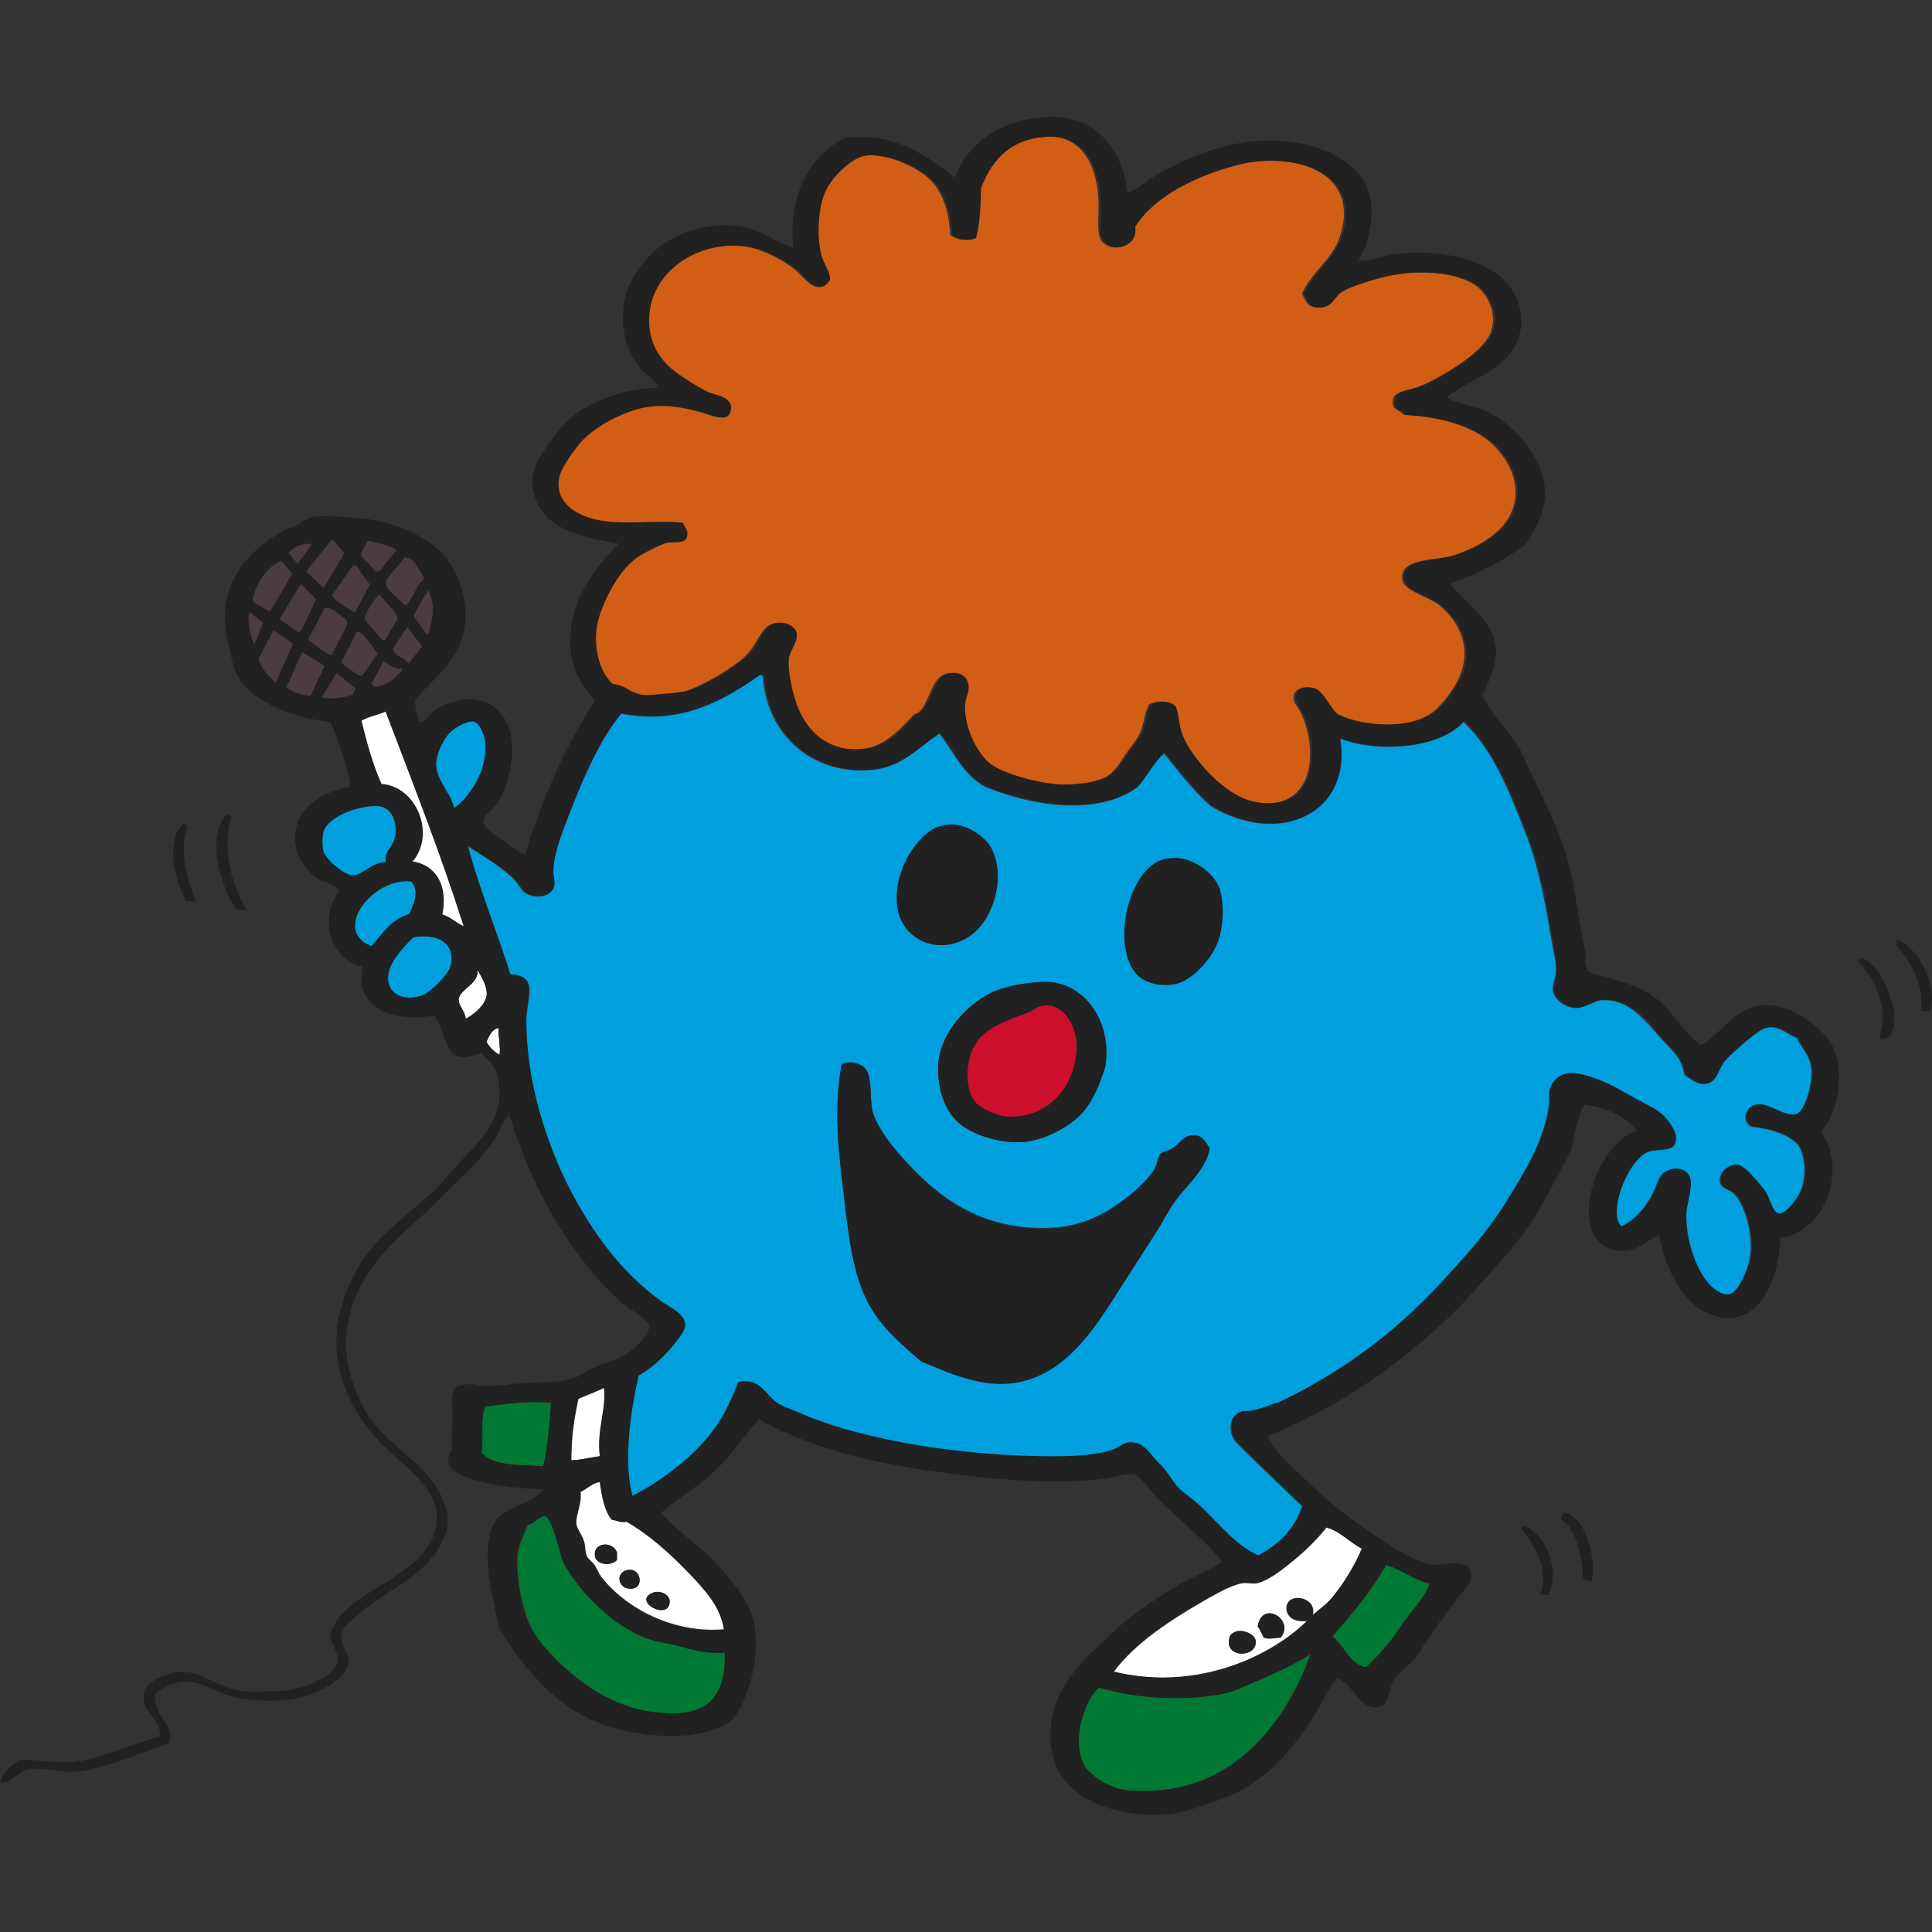 <?xml version="1.0" encoding="UTF-8"?>
<svg id="Layer_1" data-name="Layer 1" xmlns="http://www.w3.org/2000/svg" viewBox="0 0 512 512">
  <rect x="0" y="0" width="512" height="512" fill="#333333" stroke="none"/>
  <defs>
    <style>
      .cls-1 {
        fill: #fff;
      }

      .cls-1, .cls-2, .cls-3, .cls-4, .cls-5, .cls-6, .cls-7 {
        fill-rule: evenodd;
      }

      .cls-2 {
        fill: #212121;
      }

      .cls-3 {
        fill: #ce0e2d;
      }

      .cls-4 {
        fill: #00a0df;
      }

      .cls-5 {
        fill: #4a3c41;
      }

      .cls-6 {
        fill: #d15e14;
      }

      .cls-7 {
        fill: #007934;
      }
    </style>
  </defs>
  <g>
    <path class="cls-6" d="M300.28,60.11c5.11-8.04,15.75-13.36,26.83-16.3,14.01-3.8,34,.76,27.92,19.01-1.96,5.98-7.39,9.13-9.99,14.99.98,2.28,1.74,3.59,3.91,3.69,3.8.22,4.02-2.93,6.3-4.24,2.39-1.3,7.17-2.93,11.3-3.91,8.47-2.06,20.42-1.52,25.53,3.15,1.74,1.63,4.67,5.98,3.15,11.08-.87,3.04-5,6.63-8.47,8.91-3.37,2.28-7.6,4.78-11.08,6.08-2.61.98-6.63.98-6.63,3.91,0,2.28,1.74,1.96,2.93,3.48,9.23.43,18.47,2.82,23.68,7.93,3.15,3.04,6.95,8.58,5.76,14.99-1.41,7.6-9.23,11.95-16.08,14.23-4.67,1.63-14.77.54-13.69,6.63.54,3.04,6.74,4.13,9.99,6.84,5,4.13,8.58,11.19,5,19.01-1.63,3.59-5.11,8.04-7.93,9.78-6.3,3.91-17.71,3.15-24.01.22-2.17-.33-4.13-6.19-6.84-7.17-2.39-.76-4.67.11-5,1.85-.43,1.85,1.2,3.04,2.06,5,4.67,10.54,2.93,26.29-12.93,23.25-7.93-1.52-16.84-11.62-19.23-17.93-.87-2.17-.87-5-1.63-7.17-1.3-1.96-4.67-1.74-6.63-.76-1.3,2.39-1.3,5.21-2.39,7.6-.87,1.85-2.61,3.8-3.91,5.76-1.52,2.28-3.04,4.89-5.54,6.08-2.72,1.3-7.28,1.74-10.54,1.85-5.98.11-17.27-2.72-20.86-6.08-3.26-3.15-6.3-9.56-6.08-14.99.11-2.17,1.52-3.91.76-6.08s-3.26-3.04-5.76-2.06c-3.8,1.41-4.35,9.99-7.93,10.54-3.8,4.02-7.39,8.04-12.6,9.02-10.97,1.85-17.27-5.21-19.55-13.15-.87-3.15-1.74-7.71-1.63-10.32.22-2.28,2.61-4.56,2.06-7.17-.33-1.41-2.39-2.82-4.78-2.61-3.69.33-4.67,4.67-7.39,7.93-2.39,2.82-9.78,7.5-15.54,9.78-1.96.76-4.13.87-6.84,1.09-3.04.22-5.43.76-7.6,0-2.5-.87-3.04-2.17-6.63-2.61-3.69-3.59-4.67-9.67-4.24-14.23.65-5.76,5.76-15.75,10.76-19.23,2.06-1.41,6.41-3.59,7.93-3.91,2.06-.43,4.67.54,5.32-1.63.54-1.63-.65-2.5-1.09-3.69-7.06-.87-17.38.98-24.77-1.3-4.35-1.41-9.45-4.67-7.93-11.08.65-2.5,4.24-7.5,6.08-9.45,3.69-4.02,10.97-7.6,16.3-8.69,5.21-1.09,10.97-.11,15.86,1.3,2.28.65,6.63,2.93,7.17-.76.43-3.59-4.35-3.8-6.3-4.78-3.26-1.52-7.5-4.35-9.45-6.08-3.37-2.82-6.74-7.93-5.76-15.32,1.41-10.76,12.6-18.36,25.1-17.16,4.89.54,10.54,3.48,14.01,6.3,2.39,1.96,5.76,7.39,8.69,2.61,0-2.39-1.74-4.35-2.39-6.84-1.2-5.11-.65-12.71,1.3-16.84,1.52-3.15,6.63-8.8,10.76-9.23,6.19-.65,14.99,3.26,18.47,7.6,2.72,3.48,4.02,8.26,4.24,13.47,1.41,1.09,4.35,1.85,6.3.76.98-3.48,1.3-9.02,1.3-13.15,3.26-8.69,8.91-13.36,18.14-13.69,8.91-.33,12.82,7.28,13.47,15.54.43,5.11-.76,10.21,1.09,12.38,3.04,3.04,9.56,1.09,8.15-4.02Z"/>
    <path class="cls-4" d="M248.89,194.38c3.91,5,6.52,11.3,12.38,14.23,11.84,4.89,29.22,7.82,39.76.22,2.72-2.82,4.35-6.74,7.39-9.23,3.91,4.89,7.71,9.89,12.38,14.01,6.3,3.91,15.86,6.63,24.01,3.15,7.71-3.26,11.84-11.19,9.99-21.08,10.43,4.02,26.94,2.72,32.92-4.45,8.15,7.71,12.28,18.69,16.62,29.77,3.15,7.93,5,17.27,6.63,27.16.54,3.26,1.52,6.84,1.3,9.78-.11,1.52-1.09,3.15-.76,4.78.43,2.28,3.48,4.45,6.08,4.45,2.39,0,4.56-1.96,6.63-2.06,7.5-.65,11.95,5.76,15.86,9.99,3.37,3.8,5.43,5,6.3,9.78,1.74,1.2,3.37,2.61,5.54,2.39,2.93-.33,3.04-3.91,5-6.08,2.28-2.5,8.58-8.04,10.76-8.69,3.48-.98,5.32,1.3,8.47,2.61,1.41,3.04,3.91,4.89,3.91,9.23,0,2.5-1.41,10.32-4.45,11.08-2.93.65-6.84-2.93-9.99-2.61-3.15.22-4.24,4.24-1.63,5.76,5.21.65,9.89,1.96,12.6,5,2.17,3.69,2.06,9.67,0,13.15-1.2,2.06-3.91,5.32-5.54,5-1.63-.33-2.28-4.13-3.48-5.76-.76-1.09-5.32-6.95-7.39-7.17s-4.67,1.74-4.45,4.24c.11,2.06,2.72,2.17,3.91,3.48,2.93,3.04,5.54,12.28,3.69,18.47-.87,2.93-3.04,7.82-5.32,8.15-1.96.33-4.02-1.41-4.78-2.06-3.59-3.26-6.95-12.38-6.63-19.55.22-3.69,2.82-9.23-.54-11.08-1.52-.87-3.59-.54-5,.22-1.63.98-2.17,3.8-2.93,5.32-2.28,4.35-4.78,7.17-8.69,9.23-1.3-.87-1.41-3.04-1.3-4.45.22-5.32,4.24-13.47,8.15-15.32,2.17-.98,4.45-.22,6.63-1.3,2.82-2.82-1.41-7.71-3.69-9.45-1.41-1.09-4.13-2.28-6.63-3.69-3.91-2.28-6.74-4.02-11.62-5.54s-8.69-1.41-10.32,3.15c-.43,1.41-.11,2.61-.22,4.24-1.3,9.78-6.74,18.25-11.62,26.07-5,8.04-11.19,14.67-16.84,20.86-12.82,13.91-26.73,24.01-43.24,31.94-3.26.76-5.65,2.5-9.78,2.39-3.69,1.09-3.59,6.08-1.09,8.47,5.65,5.65,11.41,11.08,17.16,16.62-2.06,6.19-6.41,10.32-11.84,13.15-6.41-2.82-10.86-9.02-16.08-13.69-1.74-1.52-3.8-2.82-5.32-4.45-1.3-1.52-2.5-3.69-4.24-5.54-.76-.76-1.63-1.63-2.39-2.61-1.41-1.74-3.04-3.8-6.08-3.69-1.52,0-2.72,1.3-4.24,1.85-4.13,1.52-10.43,1.85-14.99,1.85-22.49.22-51.39-3.8-68.55-11.62-2.06-.98-4.35-1.63-5.76-2.61-3.04-2.06-4.45-6.52-9.99-5.54-2.17,5.65-4.24,9.99-7.93,14.45-5.21,6.3-12.82,11.95-20.32,15.86-2.72-9.23-.33-23.47,1.63-31.94,3.48-1.85,7.39-5.54,10.32-9.45,1.85-2.5,3.15-4.24.54-6.84-1.41-1.41-3.37-2.17-5-3.48-7.82-5.76-14.01-12.93-19.55-21.62-4.13-6.52-7.28-13.15-10.32-21.4-3.26-9.23-5.87-19.88-5.76-31.4,0-5.54,3.59-11.73-4.24-12.17-3.59-11.62-8.15-22.27-11.3-34.22,3.91,2.5,9.02,5.43,12.6,9.02,1.2,1.2,1.85,2.93,3.15,3.69,2.61,1.41,6.41,1.09,7.17-1.85.33-1.3-.33-2.82-.22-4.45.22-3.69,1.63-7.93,3.15-11.84,4.13-10.54,8.8-22.27,14.99-29.55,16.3,3.26,27.81-3.91,36.94-10.32.22,0,.22.11.22.22.22,0,.22.22.54.22.87,15.32,13.15,26.62,29.55,24.77,7.6-.98,11.84-6.08,17.17-9.56ZM262.15,263.37c-5.65,2.93-12.82,9.99-13.47,18.47-.43,6.3,1.52,12.82,6.08,16.3,3.37,2.61,10.43,5.11,16.84,4.45,5.54-.54,12.82-4.35,16.08-8.69,1.09-1.41,2.82-4.45,3.69-6.84.54-1.41,1.41-3.8,1.63-5,1.63-11.95-6.19-22.27-16.62-21.84-5.54.22-10.97,1.41-14.23,3.15ZM315.6,300.85c-2.28.33-3.04,2.28-5,3.48-.98.65-2.39.76-2.93,1.3-.98.98-.87,2.61-1.63,3.91-1.52,2.82-5.21,6.08-7.93,8.15-6.63,5-13.58,8.47-25.31,7.6-13.25-.98-22.27-7.06-29.77-14.45-4.13-4.13-9.78-10.32-11.62-15.86-1.09-3.26-.11-9.56-2.06-11.84-1.2-1.41-4.35-2.28-6.3-1.09-1.96,10.54-.98,20.97.22,31.4,1.52,12.6,2.39,24.01,7.39,32.7,3.48,6.19,8.47,10.21,13.47,14.45,8.47,3.59,18.69,8.47,29.55,4.45,11.3-4.13,17.93-15.64,24.01-25.1,3.04-4.78,6.63-10.21,9.45-14.77,1.09-1.63,1.85-3.37,2.93-5,3.37-5.54,9.23-9.56,10.54-15.86-1.41-2.28-2.28-3.8-5-3.48Z"/>
    <path class="cls-1" d="M122.87,245.44c-2.06-.87-3.48-2.5-5.76-3.15,1.52-7.28-1.41-13.15-7.93-14.01,6.3-7.28,1.09-19.99-8.15-20.53-2.28-5.11-3.91-10.86-5.32-16.84,1.74-1.09,4.35-1.41,6.3-2.39.22,0,.22.11.22.22,7.17,18.69,14.45,37.26,20.64,56.71Z"/>
    <path class="cls-4" d="M120.26,214.16c-.54-3.59-4.67-7.28-4.78-11.62-.11-2.82,1.96-7.06,4.24-9.02.98-.87,4.13-2.72,5.76-2.39,1.74.43,3.15,4.02,3.15,6.3.33,7.17-4.24,13.91-8.37,16.73Z"/>
    <path class="cls-4" d="M102.34,228.6c-3.37-.33-6.3,3.37-8.69,3.48-2.39.11-7.28-4.24-7.93-6.3-.33-1.09-.43-3.69,0-5.32.98-3.69,8.37-6.84,14.01-6.84,4.35,0,5.87,4.78,4.78,9.02-.65,2.06-2.82,3.15-2.17,5.98Z"/>
    <path class="cls-2" d="M61.27,216.22c-2.5,9.23.11,17.93,3.91,24.77-.98.54-1.52,0-2.61,0-3.8-5.76-8.15-18.47-2.61-25.1.65-.11.65.43,1.3.33Z"/>
    <path class="cls-2" d="M49.87,218.83c-2.82,6.52,0,15.32,2.06,19.77-.11,1.2-1.52-.22-2.61.22-2.72-5.11-5.76-15.86-.76-20.53.65,0,.87.43,1.3.54Z"/>
    <path class="cls-4" d="M108.96,233.6c2.39,2.61.65,6.08-.54,8.69-4.89,1.3-7.06,5.32-9.99,8.47-10.86-4.24.76-18.47,10.54-17.16Z"/>
    <path class="cls-4" d="M109.51,248.38c6.3-1.09,11.19,1.3,9.99,7.39-.43,2.17-5.21,7.28-7.93,8.15-5.11,1.63-9.89-.98-8.47-6.63.87-3.26,4.35-6.84,6.41-8.91Z"/>
    <path class="cls-2" d="M511.47,267.93h-2.39c.87-7.93-3.15-13.15-6.63-17.71,0-.43.33-.54.22-1.09h.54c5,2.28,10.54,11.84,8.26,18.79Z"/>
    <path class="cls-2" d="M498,274.99c3.04-7.17-1.63-16.73-5.54-19.99-.22-.76.54-.54.54-1.09,4.56.65,8.58,9.78,9.02,15.32.11,3.04-.65,6.95-4.02,5.76Z"/>
    <path class="cls-1" d="M126.56,257.07c1.09,1.85,2.72,4.56,2.39,6.84-.43,2.61-3.59,5.11-5.54,6.08-.22-2.17-2.06-3.59-1.85-5.32.43-2.61,5.32-3.91,5-7.6Z"/>
    <path class="cls-2" d="M276.38,260.22c10.43-.43,18.25,9.89,16.62,21.84-.11,1.2-1.09,3.59-1.63,5-.87,2.39-2.61,5.43-3.69,6.84-3.26,4.35-10.54,8.15-16.08,8.69-6.41.65-13.47-1.85-16.84-4.45-4.56-3.48-6.52-9.99-6.08-16.3.65-8.47,7.82-15.54,13.47-18.47,3.26-1.74,8.69-2.93,14.23-3.15ZM258.89,276.08c-3.15,4.24-3.69,13.8.54,16.84,1.63,1.2,5.21,2.72,7.17,2.93,10.97.76,18.69-8.04,18.69-18.69,0-7.17-5.87-13.91-12.17-9.02-6.52,2.28-11.3,4.02-14.23,7.93Z"/>
    <path class="cls-3" d="M273.12,268.15c6.19-5,12.17,1.85,12.17,9.02,0,10.65-7.71,19.55-18.69,18.69-1.96-.11-5.43-1.63-7.17-2.93-4.13-3.04-3.69-12.6-.54-16.84,2.93-3.91,7.71-5.65,14.23-7.93Z"/>
    <path class="cls-1" d="M132.1,272.39c-.11,2.5.65,5.32.22,7.17-1.52-.76-2.61-1.96-3.48-3.48.87-1.63,1.41-3.26,3.26-3.69Z"/>
    <path class="cls-2" d="M320.59,304.54c-1.3,6.3-7.17,10.21-10.54,15.86-1.09,1.74-1.85,3.37-2.93,5-2.82,4.56-6.41,9.99-9.45,14.77-6.08,9.45-12.71,20.97-24.01,25.1-10.86,4.02-20.97-.98-29.55-4.45-5-4.35-9.89-8.37-13.47-14.45-5-8.69-5.87-20.1-7.39-32.7-1.3-10.43-2.17-20.86-.22-31.4,1.96-1.3,5.11-.33,6.3,1.09,2.06,2.28.98,8.69,2.06,11.84,1.85,5.43,7.5,11.73,11.62,15.86,7.5,7.5,16.51,13.58,29.77,14.45,11.73.87,18.69-2.61,25.31-7.6,2.72-2.06,6.41-5.32,7.93-8.15.76-1.41.65-2.93,1.63-3.91.54-.54,1.96-.76,2.93-1.3,1.96-1.2,2.72-3.15,5-3.48,2.72-.54,3.59.98,5,3.48Z"/>
    <path class="cls-1" d="M160.13,367.77c.87,5.43-1.85,11.08-1.09,18.14-2.61.33-4.78.98-7.6,1.09,0-6.63.76-10.97,1.85-16.3,2.17-.98,4.67-1.85,6.84-2.93Z"/>
    <path class="cls-7" d="M146.12,371.79c-.33,5-.98,11.84-2.06,16.84-4.78-.54-13.47.22-16.3-3.69.33-4.78-.33-7.93.76-12.17,5.76-.76,11.62-1.63,17.6-.98Z"/>
    <path class="cls-1" d="M159.05,392.54c.54,3.91,1.2,7.6,3.15,9.99,1.3.22,2.82.98,3.91.54,5.98,3.48,11.73,8.58,16.62,13.69,3.91,4.24,8.26,8.8,9.23,14.99-13.04,1.2-25.86-5.21-32.7-14.01-.54-.76-.98-1.96-1.63-2.93-.65-.98-1.74-1.63-2.06-2.39-.54-.98-.33-2.39-.76-3.91-.54-1.85-1.96-3.37-2.06-4.78-.22-2.06,1.63-5.76,1.09-8.47,1.74-.65,3.04-2.17,5.21-2.72ZM163.5,411.34c-1.41-3.26-6.74-2.39-5.76,1.3.43,1.96,4.13,2.61,5.76.76v-2.06ZM166.65,421c4.13.43,3.37-5.11.22-5-3.91.22-3.26,4.78-.22,5ZM177.52,424.48c.11-1.85-2.61-3.15-4.45-2.39-5.65,2.28,4.24,7.6,4.45,2.39Z"/>
    <path class="cls-2" d="M421.63,419.16c-.76-.11-1.41-.54-2.06-.76-.33-5.54-1.41-10.76-3.91-14.01-.65-.87-2.28-1.2-1.85-2.61.76-2.17,4.13.76,5,2.06,2.17,3.37,4.56,11.84,2.82,15.32Z"/>
    <path class="cls-7" d="M192.29,437.95c.33,9.89-3.37,15.75-12.6,16.08-13.58.43-23.47-5.98-30.85-12.93-3.04-2.82-6.19-6.3-7.6-9.02-2.82-5.11-4.67-15.1-3.91-20.53.33-2.61,1.74-4.89,2.61-7.39,1.3,0,3.59-2.82,4.78-2.39,1.96.76,3.69,9.99,4.78,12.17,1.41,2.93,4.13,6.63,6.63,9.23,3.91,4.24,9.89,9.23,16.3,11.3,2.39.76,5.21,1.09,7.93,1.85,3.8,1.09,7.39,2.06,11.95,1.63Z"/>
    <path class="cls-2" d="M410.55,422.63c-.98.11-1.74,0-2.39-.22,2.61-7.39-2.17-13.69-5-17.16-.11-.54.76-1.41,1.09-.76,5.32,2.39,9.13,10.86,6.3,18.14Z"/>
    <path class="cls-1" d="M361.01,410.47c-1.96,4.56-4.45,8.69-7.39,12.38-1.52,1.96-3.8,3.69-5.76,5.32,1.52-4.78-6.52-6.41-6.84-2.06-.11,2.39,1.96,3.91,5.54,3.48-11.19,10.86-31.18,18.47-51.39,13.47,5.76-7.71,14.99-13.69,24.23-19.01,2.93-1.63,6.74-3.91,9.78-4.45,1.3-.22,2.72.22,3.91,0,3.15-.65,7.28-4.02,9.78-6.08,3.69-3.04,6.3-5.76,8.69-8.69,3.8,1.09,6.08,3.91,9.45,5.65ZM333.3,431.11c.76.76.98,1.96,1.63,2.93,1.52.54,2.82,0,4.45,0,3.91-4.78-5-10.21-6.08-2.93ZM325.92,433.71c-1.96,5.87,7.5,5.76,6.84,1.09-.22-1.85-3.48-3.04-5.32-2.39-.76.33-1.41.76-1.52,1.3Z"/>
    <path class="cls-2" d="M163.5,413.4c-1.63,1.74-5.32,1.2-5.76-.76-.87-3.69,4.35-4.56,5.76-1.3v2.06Z"/>
    <path class="cls-7" d="M378.93,419.7c-1.85,4.45-5.32,7.71-7.93,11.62-2.5,3.91-5.54,7.39-9.02,10.54-4.78-.98-5.65-5.76-8.91-8.15,5.11-5.98,10.32-11.84,14.23-19.01,4.24,1.3,7.06,3.91,11.62,5Z"/>
    <path class="cls-2" d="M166.98,416.01c3.04-.11,3.8,5.43-.22,5-3.15-.22-3.8-4.78.22-5Z"/>
    <path class="cls-2" d="M172.95,422.09c1.85-.76,4.56.43,4.45,2.39-.11,5.21-9.99-.11-4.45-2.39Z"/>
    <path class="cls-2" d="M339.39,433.93c-1.63,0-3.04.54-4.45,0-.54-.98-.87-2.06-1.63-2.93,1.09-7.17,9.99-1.74,6.08,2.93Z"/>
    <path class="cls-2" d="M327.44,432.41c1.85-.65,5,.54,5.32,2.39.54,4.67-8.8,4.78-6.84-1.09.11-.54.76-.98,1.52-1.3Z"/>
    <path class="cls-7" d="M291.04,447.19c10.1,3.15,25.42,3.8,35.31,1.09,7.06-3.04,14.45-5.76,20.53-9.78.22,0,.22.11.22.22-6.19,17.16-19.88,35.52-42.7,35.85-1.96,0-4.67.11-6.63-.22-4.02-.65-9.56-3.8-11.08-7.39-2.61-6.63.98-16.73,4.35-19.77Z"/>
    <path class="cls-2" d="M298.76,50.98c2.5-.54,4.35-2.5,6.63-3.91,5.76-3.59,14.45-7.5,22.38-9.02,13.91-2.5,27.92.98,33.79,9.99,3.48,6.41,1.85,15.54-1.63,21.08,2.28.11,5.87-.65,7.93-1.63,12.82-1.85,27.59.87,32.92,9.45,1.41,2.28,2.5,5.43,2.39,8.47-.54,11.73-12.38,14.23-19.77,19.77,2.82,2.06,6.52,2.06,9.78,3.48,6.95,2.93,14.67,10.97,16.08,19.55,1.09,6.41-2.17,11.52-5,16.08-5.76,4.35-12.49,7.71-19.99,10.32,3.59,5.11,11.84,9.56,12.17,17.93.11,4.24-2.06,8.37-3.69,11.84,2.82,5.11,6.84,9.13,9.99,14.01,3.59,8.15,8.04,16.08,11.3,25.1,3.26,9.02,3.91,19.34,6.3,29.77-.54,1.3,0,3.15.54,4.24,6.74,2.28,12.82,3.15,17.71,6.84,4.78,3.59,7.28,9.23,12.17,12.6,5.87-3.04,9.67-11.52,18.47-10.54,5.87.65,10.65,4.02,14.45,7.93,5.76,6.08,4.24,19.88-1.09,25.53,7.17,10.43.98,26.62-10.76,28.25-.33,11.62-6.52,25.75-19.55,19.77-6.84-3.15-10.86-11.84-12.6-20.32-2.72.54-5.21,3.69-9.02,3.91-6.95.43-10.43-5.11-9.45-13.15.87-7.82,6.52-16.95,12.6-18.69-3.04-3.59-7.82-6.19-14.01-6.84-1.85,3.37-2.5,7.82-3.48,12.17-3.37,6.19-6.3,12.38-9.99,18.14-4.45,6.95-10.43,13.04-15.86,19.23-5.21,5.98-11.73,11.73-18.14,16.84-10.43,8.37-22.6,15.86-36.39,21.4,2.72,5.76,7.82,9.23,12.6,14.01,5.87,5.65,12.06,9.89,19.55,14.77,3.15,2.06,8.58,5.11,11.84,5.32,3.26.22,10.1-2.17,9.99,3.15,0,1.63-3.26,5.11-4.78,7.17-1.96,2.72-3.59,4.78-5,6.84-1.85,2.61-3.26,5.11-4.78,7.17-1.74,2.39-4.67,3.91-6.08,6.3-1.41,2.5-.87,6.84-4.45,7.17-5,.43-6.41-6.95-10.76-7.6-1.52,2.06-2.72,4.45-3.91,6.63-6.3,10.76-14.01,20.97-27.16,25.53-5,1.74-10.32,3.91-16.3,3.91-14.88,0-29.55-6.08-28.25-22.92.98-12.06,9.23-18.47,16.3-25.31,4.89-4.67,10.43-8.26,16.62-12.17,4.02-2.5,8.69-4.13,12.6-6.63-5.21-6.41-11.52-10.97-17.71-17.38-1.74-1.85-4.02-5.43-5.76-5.76-1.96-.43-5.21.76-7.6,1.09-11.41,1.41-24.01.65-36.39-.76-21.4-2.5-39.98-6.3-55.41-14.99-4.02,4.56-7.28,9.56-11.62,13.69-4.35,4.13-9.67,7.06-14.23,11.08,3.59,4.45,9.34,8.04,14.01,12.93,4.35,4.67,9.23,9.89,10.54,16.3,1.85,8.91-1.3,19.88-5.54,25.53-8.15,6.08-22.6,5-32.37,2.06-13.69-4.02-23.14-15.43-29.55-26.07-1.74-7.82-5.43-21.73-1.09-28.46,2.93-4.45,9.56-3.91,12.6-8.47-5.11-.22-12.38-.76-17.71-2.39-3.69-1.2-9.89-2.93-6.3-8.15-.33-2.72.22-7.28,0-11.08-.33-4.89.22-6.19,5.54-6.3,3.26,1.3,8.15.11,12.6-.22,5.54-.43,9.99.22,14.77-1.63,1.52-.54,3.37-2.06,5.54-2.93,3.04-1.2,6.08-1.96,8.15-3.48,1.85-1.3,5.87-4.78,5.54-7.17-.22-1.85-5.43-4.56-6.84-5.76-13.58-12.06-24.34-30.64-30.09-50.08-1.96,1.09-2.28,3.48-3.15,5-2.93,5.11-7.5,9.67-11.84,13.69-2.93,2.72-5.65,5.76-8.69,8.47-8.47,7.5-17.93,16.08-19.55,30.53-.87,7.6,2.06,15.1,4.45,19.77,4.35,8.26,12.6,12.17,18.47,19.77,2.06,2.72,4.02,7.17,3.91,10.54-.22,4.78-3.69,9.45-6.84,12.38-4.24,3.91-11.84,7.71-16.84,12.17-1.63,1.41-4.24,3.26-4.45,5-.54,3.26,2.06,5.11,1.85,7.6-.43,4.67-7.93,8.04-11.84,9.23-4.35,1.3-11.62,1.2-16.3.54-5.21-.65-9.45-4.02-13.69-4.45-4.13-.43-7.28,1.52-9.45,3.15-.54,6.08,5.32,7.71,3.69,13.15-6.08,1.96-12.82,5-19.77,6.63-1.2.33-2.72.65-3.91.76-4.67.65-9.23-1.3-13.69-.54-2.72.43-4.24,3.91-7.39,3.48.87-3.04,3.04-4.67,5.54-6.08,5.43.11,10.1,1.2,14.77.54,7.93-1.2,14.99-4.89,22.16-6.63.11-5-5.65-6.63-4.24-12.17.54-2.28,6.19-5,9.99-5,5.98,0,10.21,5.11,17.93,5.32,2.61,0,5.21-.11,7.93-.22,2.93-.11,7.28-1.2,9.99-2.61,1.41-.76,4.78-2.61,5.32-5,.54-3.04-2.06-4.67-1.85-7.39,0-.87,1.3-3.15,2.06-4.24,5.11-6.63,16.51-10.32,22.38-17.16,2.06-2.39,4.67-6.95,3.48-12.17-1.63-6.95-9.89-12.17-15.32-17.93-7.06-7.5-13.69-20.32-9.99-34.22,1.2-4.67,3.48-9.89,6.08-13.69,4.67-7.06,12.38-12.06,18.47-17.93,3.04-2.93,5.87-6.41,8.69-9.45,4.56-4.89,10.86-11.08,8.47-21.08-.54-2.5-1.96-3.91-4.45-6.3-2.72,1.2-5.65,1.96-7.6,0-1.85-1.74-2.93-7.71-4.78-9.78-10.21,1.63-21.18-1.3-19.01-12.93-8.47-2.17-11.73-12.38-6.08-20.32-1.3-1.85-3.69-1.85-5.54-2.93-2.28-1.3-5.21-5-5.76-7.39-2.5-10.21,5.65-15.64,14.23-17.16-.98-6.52-3.15-11.84-5.32-17.16-10.76-.98-22.71-6.08-25.53-14.23-.54-1.63-.87-3.8-1.3-5.54-4.24-15.32,3.91-25.1,14.45-30.85,1.09-.65,2.17-.76,3.15-1.3,2.61-1.41,2.72-2.61,6.84-2.61,3.91,0,8.15.33,11.84.76,7.6.87,15.64,4.56,19.77,8.69,5.11,5.11,7.71,14.12,6.08,21.4-1.74,7.6-8.04,12.49-12.93,17.71.11,2.28.54,4.45,1.3,6.08,2.17-.65,2.28-2.06,3.91-3.15,5.11-3.37,12.49-4.35,16.84,0,5.98,5.87,3.91,18.03-.22,24.55-1.2,1.85-3.69,3.15-3.69,4.78,0,1.85,3.48,4.02,5,5,2.39,1.63,4.35,3.26,6.08,3.91,4.56-15.21,10.76-28.79,18.47-40.85-2.93-3.59-5.65-7.28-6.3-12.6-1.63-13.25,6.63-22.81,12.6-29.01-6.74-1.09-15.86-2.82-19.99-8.15-1.96-2.5-3.59-6.63-2.61-10.54.76-3.48,3.8-7.39,6.3-10.76,2.39-3.15,6.08-6.08,9.45-7.6,5.11-2.39,10.1-4.02,17.16-4.24-.33-2.17-2.82-3.04-4.24-4.78-3.15-3.8-5.54-9.02-4.78-16.62.54-5.65,3.59-9.78,6.84-13.47,4.35-4.89,14.67-9.89,25.53-7.6,4.45.98,8.37,4.02,12.6,5.32-1.3-13.8,4.24-24.34,13.69-29.01,13.15-1.74,21.95,4.78,29.22,10.54,3.26-9.56,12.82-15.64,24.23-16.08,12.28-.98,20.21,8.04,21.4,19.88ZM292.67,64.13c-1.85-2.17-.65-7.28-1.09-12.38-.65-8.26-4.56-15.86-13.47-15.54-9.34.33-14.88,5.11-18.14,13.69,0,4.13-.33,9.78-1.3,13.15-1.96.98-4.89.33-6.3-.76-.22-5.11-1.52-9.99-4.24-13.47-3.48-4.35-12.28-8.26-18.47-7.6-4.13.43-9.34,6.08-10.76,9.23-2.06,4.13-2.5,11.84-1.3,16.84.54,2.5,2.39,4.45,2.39,6.84-2.93,4.78-6.3-.65-8.69-2.61-3.37-2.82-9.13-5.87-14.01-6.3-12.49-1.3-23.68,6.41-25.1,17.16-.98,7.39,2.39,12.49,5.76,15.32,2.06,1.74,6.3,4.45,9.45,6.08,1.96.98,6.84,1.2,6.3,4.78-.54,3.8-4.78,1.41-7.17.76-4.78-1.41-10.54-2.39-15.86-1.3-5.43,1.09-12.6,4.78-16.3,8.69-1.85,1.96-5.43,6.95-6.08,9.45-1.52,6.41,3.59,9.67,7.93,11.08,7.39,2.39,17.71.43,24.77,1.3.43,1.2,1.52,2.06,1.09,3.69-.65,2.06-3.15,1.09-5.32,1.63-1.41.33-5.87,2.5-7.93,3.91-5.11,3.48-10.21,13.47-10.76,19.23-.54,4.56.54,10.65,4.24,14.23,3.59.43,4.02,1.85,6.63,2.61,2.28.76,4.56.22,7.6,0,2.72-.22,4.89-.33,6.84-1.09,5.76-2.17,13.15-6.95,15.54-9.78,2.72-3.26,3.69-7.6,7.39-7.93,2.39-.22,4.45,1.2,4.78,2.61.54,2.61-1.96,4.89-2.06,7.17-.22,2.61.65,7.06,1.63,10.32,2.28,7.93,8.58,14.99,19.55,13.15,5.32-.87,8.91-5,12.6-9.02,3.59-.54,4.13-9.13,7.93-10.54,2.5-.98,5.11-.11,5.76,2.06.76,2.17-.65,3.91-.76,6.08-.22,5.54,2.82,11.95,6.08,14.99,3.48,3.26,14.88,6.19,20.86,6.08,3.26-.11,7.82-.54,10.54-1.85,2.5-1.2,4.02-3.69,5.54-6.08,1.41-2.06,3.15-3.91,3.91-5.76,1.09-2.39,1.09-5.21,2.39-7.6,1.96-.98,5.32-1.09,6.63.76.76,2.17.76,4.89,1.63,7.17,2.39,6.3,11.3,16.4,19.23,17.93,15.86,3.04,17.49-12.71,12.93-23.25-.87-1.96-2.5-3.15-2.06-5,.33-1.74,2.61-2.61,5-1.85,2.72.87,4.67,6.74,6.84,7.17,6.19,2.93,17.71,3.59,24.01-.22,2.82-1.74,6.19-6.19,7.93-9.78,3.59-7.82,0-14.77-5-19.01-3.26-2.72-9.45-3.8-9.99-6.84-1.09-5.98,9.02-5,13.69-6.63,6.84-2.28,14.67-6.63,16.08-14.23,1.2-6.41-2.61-11.95-5.76-14.99-5.21-5.11-14.45-7.5-23.68-7.93-1.2-1.41-2.93-1.2-2.93-3.48,0-3.04,4.02-2.93,6.63-3.91,3.48-1.3,7.71-3.8,11.08-6.08,3.37-2.28,7.5-5.87,8.47-8.91,1.52-5.11-1.41-9.45-3.15-11.08-5.11-4.67-17.06-5.21-25.53-3.15-4.13.98-9.02,2.61-11.3,3.91-2.28,1.3-2.5,4.35-6.3,4.24-2.17-.11-3.04-1.41-3.91-3.69,2.61-5.87,8.04-9.02,9.99-14.99,6.08-18.14-13.91-22.71-27.92-19.01-11.19,3.04-21.73,8.26-26.83,16.3.87,5.11-5.65,7.06-8.15,4.02ZM232.05,203.84c-16.4,1.85-28.68-9.45-29.55-24.77-.22,0-.33-.22-.54-.22,0-.11,0-.33-.22-.22-9.13,6.41-20.64,13.58-36.94,10.32-6.19,7.28-10.97,19.01-14.99,29.55-1.52,3.91-2.93,8.15-3.15,11.84-.11,1.63.54,3.15.22,4.45-.65,2.93-4.56,3.26-7.17,1.85-1.3-.76-1.96-2.5-3.15-3.69-3.69-3.48-8.8-6.41-12.6-9.02,3.15,12.06,7.71,22.71,11.3,34.22,7.82.43,4.24,6.52,4.24,12.17,0,11.41,2.5,22.16,5.76,31.4,2.93,8.26,6.19,14.77,10.32,21.4,5.43,8.69,11.62,15.86,19.55,21.62,1.63,1.2,3.59,2.06,5,3.48,2.61,2.61,1.3,4.35-.54,6.84-2.93,3.91-6.84,7.6-10.32,9.45-1.96,8.37-4.24,22.71-1.63,31.94,7.5-3.91,15.1-9.56,20.32-15.86,3.69-4.56,5.76-8.8,7.93-14.45,5.65-.98,6.95,3.48,9.99,5.54,1.41.98,3.8,1.74,5.76,2.61,17.16,7.71,45.95,11.84,68.55,11.62,4.67,0,10.97-.33,14.99-1.85,1.52-.54,2.61-1.85,4.24-1.85,3.04-.11,4.67,1.96,6.08,3.69.76.98,1.63,1.85,2.39,2.61,1.74,1.85,2.82,4.02,4.24,5.54,1.52,1.63,3.59,2.93,5.32,4.45,5.21,4.67,9.67,10.97,16.08,13.69,5.43-2.93,9.78-6.95,11.84-13.15-5.76-5.54-11.52-10.97-17.16-16.62-2.5-2.39-2.72-7.28,1.09-8.47,4.13.11,6.52-1.52,9.78-2.39,16.51-7.93,30.42-18.03,43.24-31.94,5.65-6.19,11.95-12.82,16.84-20.86,4.89-7.82,10.32-16.4,11.62-26.07.22-1.52-.22-2.82.22-4.24,1.52-4.56,5.43-4.78,10.32-3.15,4.78,1.52,7.6,3.26,11.62,5.54,2.5,1.41,5.21,2.61,6.63,3.69,2.28,1.74,6.52,6.63,3.69,9.45-2.06,1.09-4.45.33-6.63,1.3-4.02,1.85-7.93,9.89-8.15,15.32-.11,1.41.11,3.59,1.3,4.45,3.91-2.06,6.41-4.89,8.69-9.23.76-1.41,1.3-4.35,2.93-5.32,1.41-.87,3.48-1.2,5-.22,3.37,1.85.76,7.39.54,11.08-.43,7.17,2.93,16.19,6.63,19.55.76.65,2.82,2.5,4.78,2.06,2.28-.43,4.45-5.21,5.32-8.15,1.85-6.19-.76-15.43-3.69-18.47-1.3-1.3-3.8-1.3-3.91-3.48-.22-2.5,2.39-4.35,4.45-4.24,2.06.22,6.63,6.08,7.39,7.17,1.2,1.74,1.74,5.43,3.48,5.76,1.63.33,4.35-2.93,5.54-5,2.06-3.59,2.17-9.45,0-13.15-2.82-3.04-7.5-4.35-12.6-5-2.72-1.63-1.63-5.54,1.63-5.76,3.15-.22,7.06,3.37,9.99,2.61,3.04-.76,4.45-8.58,4.45-11.08,0-4.35-2.5-6.19-3.91-9.23-3.15-1.3-5-3.59-8.47-2.61-2.17.65-8.47,6.19-10.76,8.69-1.96,2.17-2.06,5.76-5,6.08-2.17.22-3.8-1.2-5.54-2.39-.87-4.78-2.93-5.98-6.3-9.78-3.8-4.24-8.26-10.65-15.86-9.99-1.96.22-4.24,2.17-6.63,2.06-2.61-.11-5.65-2.17-6.08-4.45-.22-1.52.76-3.15.76-4.78.11-2.93-.76-6.52-1.3-9.78-1.52-9.89-3.48-19.23-6.63-27.16-4.35-11.08-8.47-22.05-16.62-29.77-5.98,7.17-22.49,8.47-32.92,4.45,1.74,9.89-2.28,17.82-9.99,21.08-8.15,3.48-17.6.76-24.01-3.15-4.67-4.13-8.47-9.13-12.38-14.01-3.04,2.5-4.67,6.41-7.39,9.23-10.54,7.5-28.03,4.56-39.76-.22-5.98-2.93-8.47-9.23-12.38-14.23-5.65,3.59-9.89,8.69-17.16,9.56ZM102.34,188.84c0-.11,0-.33-.22-.22-1.96.87-4.56,1.3-6.3,2.39,1.41,5.98,3.04,11.73,5.32,16.84,9.23.54,14.45,13.25,8.15,20.53,6.52.87,9.45,6.63,7.93,14.01,2.28.65,3.69,2.28,5.76,3.15-6.3-19.55-13.58-38.13-20.64-56.71ZM128.74,197.53c-.11-2.28-1.52-5.98-3.15-6.3-1.63-.33-4.78,1.52-5.76,2.39-2.28,1.85-4.24,6.19-4.24,9.02.11,4.35,4.24,8.04,4.78,11.62,4.02-2.93,8.58-9.67,8.37-16.73ZM104.51,222.52c1.2-4.13-.43-8.91-4.78-9.02-5.65,0-12.93,3.15-14.01,6.84-.43,1.63-.33,4.13,0,5.32.65,2.06,5.54,6.41,7.93,6.3,2.39-.11,5.32-3.69,8.69-3.48-.65-2.72,1.52-3.8,2.17-5.98ZM98.43,250.77c2.93-3.15,5.11-7.17,9.99-8.47,1.2-2.61,2.93-6.08.54-8.69-9.78-1.3-21.4,12.93-10.54,17.16ZM103.1,257.29c-1.52,5.65,3.26,8.26,8.47,6.63,2.72-.87,7.5-5.98,7.93-8.15,1.2-6.08-3.8-8.47-9.99-7.39-2.06,2.06-5.54,5.65-6.41,8.91ZM121.57,264.67c-.22,1.74,1.63,3.04,1.85,5.32,1.96-.98,5.11-3.48,5.54-6.08.33-2.28-1.3-5-2.39-6.84.33,3.69-4.56,5-5,7.6ZM128.95,276.08c.87,1.52,1.96,2.61,3.48,3.48.33-1.85-.43-4.67-.22-7.17-1.96.43-2.5,2.06-3.26,3.69ZM153.18,370.7c-1.09,5.43-1.85,9.67-1.85,16.3,2.82-.11,5.11-.76,7.6-1.09-.87-7.06,1.85-12.71,1.09-18.14-2.06,1.09-4.56,1.96-6.84,2.93ZM128.41,372.77c-1.09,4.24-.54,7.28-.76,12.17,2.93,3.91,11.62,3.15,16.3,3.69,1.2-5,1.74-11.95,2.06-16.84-5.87-.65-11.73.22-17.6.98ZM153.72,395.47c.54,2.72-1.3,6.41-1.09,8.47.11,1.41,1.52,2.82,2.06,4.78.43,1.52.33,2.93.76,3.91.43.76,1.41,1.41,2.06,2.39.65.87.98,2.17,1.63,2.93,6.84,8.8,19.66,15.1,32.7,14.01-.87-6.3-5.32-10.86-9.23-14.99-4.89-5.11-10.65-10.32-16.62-13.69-1.2.43-2.61-.33-3.91-.54-1.96-2.39-2.61-6.19-3.15-9.99-2.06.33-3.37,1.85-5.21,2.72ZM180.12,436.32c-2.61-.76-5.54-1.09-7.93-1.85-6.41-2.06-12.38-7.06-16.3-11.3-2.39-2.61-5.21-6.3-6.63-9.23-.98-2.06-2.72-11.3-4.78-12.17-1.09-.43-3.48,2.28-4.78,2.39-.98,2.39-2.28,4.78-2.61,7.39-.65,5.43,1.09,15.43,3.91,20.53,1.52,2.61,4.67,6.19,7.6,9.02,7.39,6.84,17.27,13.36,30.85,12.93,9.23-.33,13.04-6.19,12.6-16.08-4.35.43-7.93-.54-11.95-1.63ZM351.45,404.71c-2.39,2.93-5,5.65-8.69,8.69-2.5,2.06-6.63,5.43-9.78,6.08-1.3.22-2.61-.22-3.91,0-3.04.54-6.84,2.82-9.78,4.45-9.34,5.32-18.47,11.3-24.23,19.01,20.21,5.11,40.2-2.61,51.39-13.47-3.59.43-5.65-1.09-5.54-3.48.33-4.35,8.37-2.72,6.84,2.06,1.96-1.63,4.24-3.26,5.76-5.32,2.93-3.69,5.43-7.82,7.39-12.38-3.26-1.63-5.54-4.45-9.45-5.65ZM367.31,414.7c-3.91,7.17-9.13,13.04-14.23,19.01,3.37,2.39,4.24,7.17,8.91,8.15,3.37-3.15,6.41-6.63,9.02-10.54,2.5-3.91,6.08-7.17,7.93-11.62-4.56-1.09-7.39-3.69-11.62-5ZM286.92,466.96c1.52,3.59,7.06,6.74,11.08,7.39,1.85.33,4.67.33,6.63.22,22.81-.33,36.5-18.69,42.7-35.85,0-.11,0-.33-.22-.22-6.19,3.91-13.47,6.74-20.53,9.78-9.89,2.72-25.31,2.17-35.31-1.09-3.59,3.04-7.17,13.15-4.35,19.77Z"/>
    <g>
      <path class="cls-5" d="M76.48,146.58l2.39,2.82,3.8-5.21c.11-.11-3.69-.65-6.19,2.39Z"/>
      <path class="cls-5" d="M81.15,151.47s2.17-2.82,3.69-4.67c1.52-1.85,3.15-3.91,3.15-3.91l3.26,3.69-5.43,9.23-4.67-4.35Z"/>
      <path class="cls-5" d="M79.74,154.73l4.02,4.02s-4.02,9.02-4.45,8.91c-.33-.11-5.21-3.59-5.21-3.59l5.65-9.34Z"/>
      <path class="cls-5" d="M74.31,148.65c.33-.22,3.15,3.48,3.15,3.48l-5.98,9.99-4.56-2.72c-.11,0,.98-7.39,7.39-10.76Z"/>
      <path class="cls-5" d="M66.05,162.34c.11-.33,3.69,2.72,3.69,2.72l-2.39,5.98s-2.17-5.87-1.3-8.69Z"/>
      <path class="cls-5" d="M72.46,167.01l5.21,3.59-4.56,10.21s-4.02-2.93-4.56-6.3l3.91-7.5Z"/>
      <path class="cls-5" d="M75.94,182.11l4.13-9.34,5.98,3.69-3.8,8.04c0-.11-5.21-.76-6.3-2.39Z"/>
      <path class="cls-5" d="M85.28,184.71l3.91-6.41,5.11,4.24-.98,1.63c.11,0-5.11,1.63-8.04.54Z"/>
      <path class="cls-5" d="M98.43,181.24l.76.76s4.02.22,7.6-4.78c0,0-1.74.11-3.04-.65s-2.06-1.41-2.06-1.41l-3.26,6.08Z"/>
      <path class="cls-5" d="M104.08,172l3.8-5.87,4.02,5.21-3.69,4.56s-.54-1.2-2.06-1.74c-1.52-.65-2.06-2.17-2.06-2.17Z"/>
      <path class="cls-5" d="M109.62,163.2l2.93,4.24s1.09,1.96,1.3-.33c.22-2.28,1.96-5.32-.11-10.21,0,0,.33-1.41-1.3,1.2-1.63,2.61-2.82,5.11-2.82,5.11Z"/>
      <path class="cls-5" d="M81.59,169.51l4.24-7.93s.43-1.09,1.96-.22c1.52.76,4.02,3.04,4.02,3.04,0,0,.54.43-.11,1.85-.65,1.41-3.48,6.63-3.48,6.63,0,0,.33,1.2-1.2.43-1.41-.65-5.43-3.8-5.43-3.8Z"/>
      <path class="cls-5" d="M88.11,157.56l5.21-7.39s.65-1.09,1.52.22c.76,1.3,3.15,4.56,3.15,4.56l-3.91,7.39c-.11,0-6.41-3.48-5.98-4.78Z"/>
      <path class="cls-5" d="M90.6,175.15l3.91-7.6s.11-.54,1.41.43c1.3,1.09,4.13,5.21,4.13,5.21l-3.69,5.32s-.33,1.3-2.06,0c-1.74-1.3-3.91-2.39-3.69-3.37Z"/>
      <path class="cls-5" d="M96.8,164.4l4.24,4.89s.65,1.09,1.52-.43c.76-1.52,2.72-4.67,2.72-4.67,0,0,.43-.65-.98-2.28s-3.8-4.45-3.8-4.45c0,0-4.02,4.67-3.8,6.52.22,1.85.11.43.11.43Z"/>
      <path class="cls-5" d="M97.56,143.32s6.3,1.3,7.06,2.17c.76.98.65-.11-.65,1.63-1.41,1.74-3.26,4.13-3.26,4.13,0,0-.65.65-1.52-.22-.76-.98-3.37-3.59-3.37-3.59,0,0-.65-.87,1.74-4.13Z"/>
      <path class="cls-5" d="M102.45,153.64l4.78-5.98s2.06.33,2.72,1.52c.65,1.2,1.3,1.96,1.52,2.5.22.54,1.52,1.41.54,2.17-.98.76-1.96,2.82-2.17,3.26s-2.06,3.26-2.06,3.26c0,0-.22.54-2.17-1.52-2.06-2.17-3.91-3.26-3.15-5.21Z"/>
    </g>
  </g>
  <path class="cls-2" d="M251.72,218.5c4.24-.33,9.34,3.15,10.97,6.19,3.91,7.28.87,18.58-5.32,23.14-7.93,5.76-18.58,1.74-19.66-7.93-.87-7.82,3.69-16.08,8.69-19.66,1.3-.98,3.26-1.63,5.32-1.74Z"/>
  <path class="cls-2" d="M310.27,227.41c5.76-.65,11.84,4.24,13.04,8.37,1.2,4.02.87,10.1-.54,13.8-1.74,4.56-5.76,8.8-9.13,10.43-1.63.87-3.8,1.2-6.08.98-1.41-.11-4.35-.76-6.08-2.5-7.5-7.6-2.28-30.2,8.37-31.07.11,0,.22.11.43,0Z"/>
</svg>